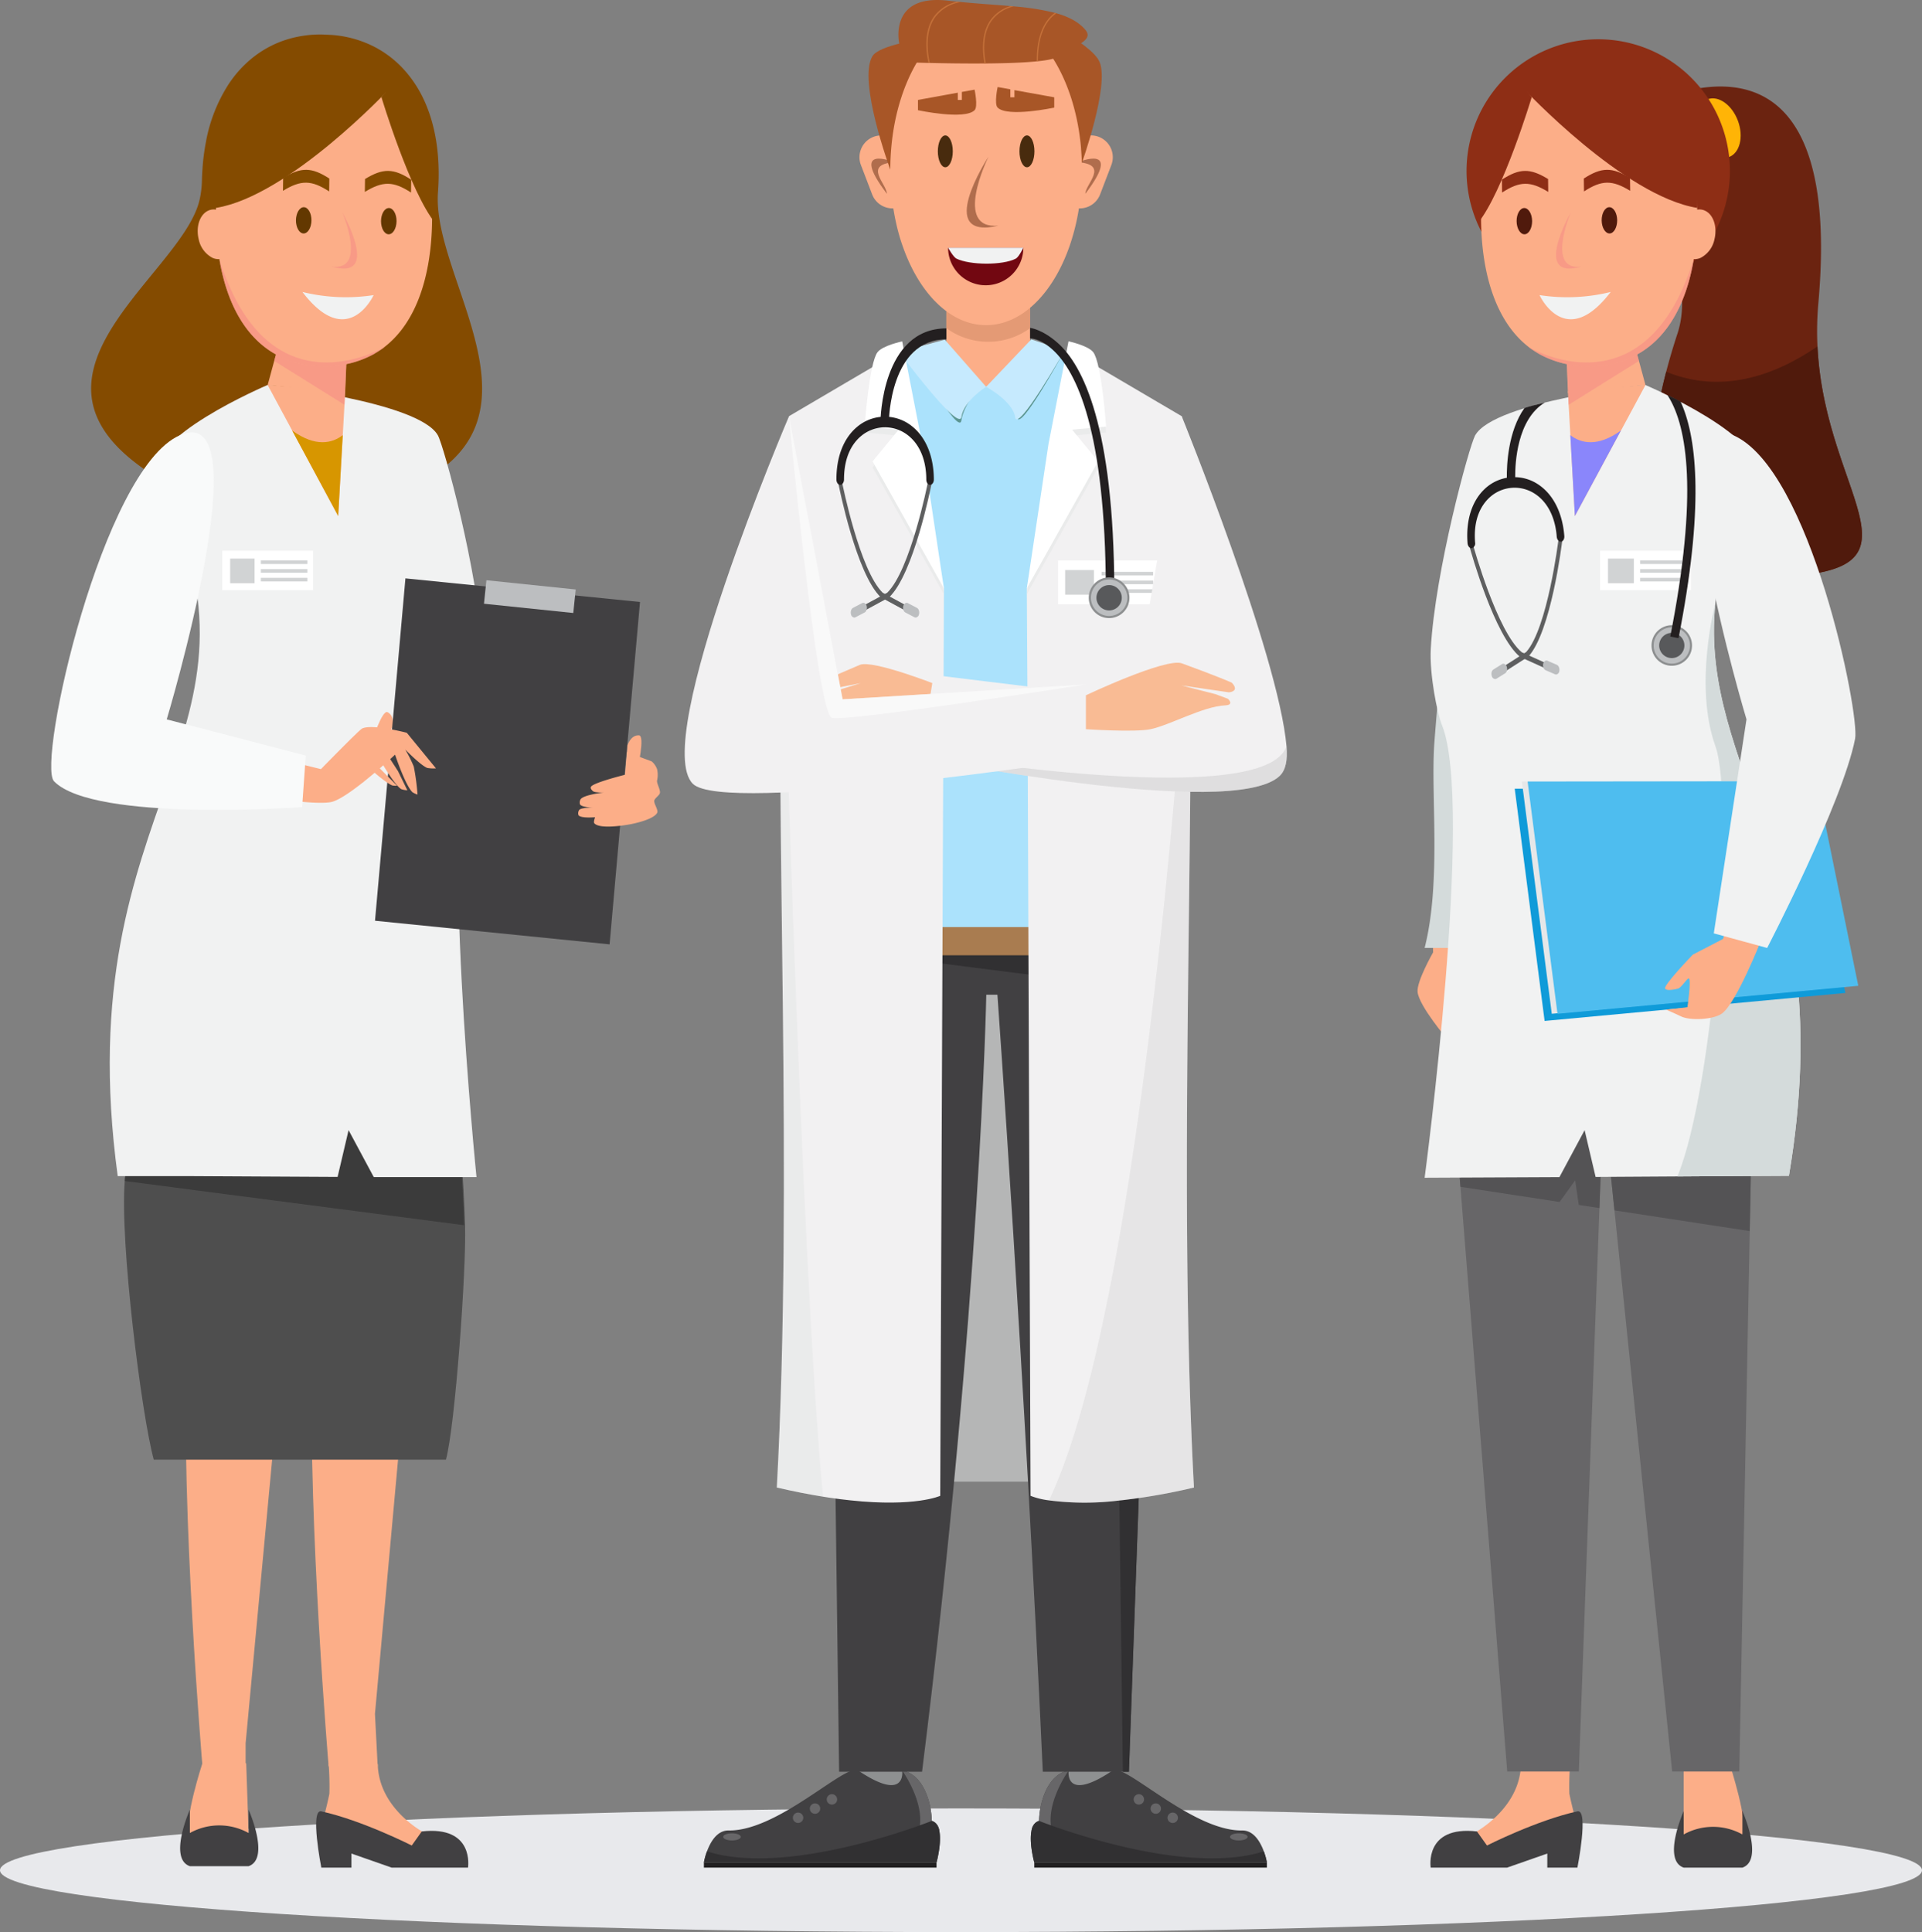 <svg xmlns="http://www.w3.org/2000/svg" width="500.667" height="503.297" viewBox="0 0 500.667 503.297">
  <rect x="0" y="0" width="500.667" height="503.297" fill="#808080" stroke="none"/>
  <g id="Group_5006" data-name="Group 5006" transform="translate(19267.695 1392.44)">
    <path id="shadow" d="M786.667,1727.817c0,8.9-112.077,16.107-250.334,16.107S286,1736.713,286,1727.817s112.079-16.107,250.334-16.107S786.667,1718.921,786.667,1727.817Z" transform="translate(-19553.695 -2633.068)" fill="#e8e9ec"/>
    <path id="Path_1051" data-name="Path 1051" d="M1837.944,1094l.1,4.477s-4.306,7.54-4.044,10.294c.347,3.682,7.891,12.51,7.891,12.51l9.413-16.789-7.305-2.429,3.261-8.036Z" transform="translate(-20732.428 -2242.836)" fill="#fcae88"/>
    <path id="Path_1052" data-name="Path 1052" d="M1852.139,745a704.872,704.872,0,0,0-10.663,80.215c-.97,13.431,1.865,36.037-2.526,53.326h17.908Z" transform="translate(-20735.539 -2024.046)" fill="#d4dbdb"/>
    <path id="Path_1053" data-name="Path 1053" d="M2009.638,629.275c-25.889,0-32.1-21.49-23.77-53.5q1.261-4.85,2.959-10c4.563-13.849-4.888-35.13-11.868-37.268,3.731-6.421-4.029-18.173-4.029-18.173s60.363-39.253,52.576,47.566a82.35,82.35,0,0,0-.231,11.279C2027.248,609.972,2058.354,629.275,2009.638,629.275Z" transform="translate(-20819.531 -1871.385)" fill="#6b2310"/>
    <path id="Path_1054" data-name="Path 1054" d="M2025.551,743.024c-25.889,0-32.1-21.49-23.77-53.5,14.319,5.869,28.083,1.142,39.406-6.593C2043.161,723.72,2074.266,743.024,2025.551,743.024Z" transform="translate(-20835.445 -1985.133)" fill="#501a0c"/>
    <path id="Path_1055" data-name="Path 1055" d="M2039.36,515.614c1.53,4.156.481,8.368-2.339,9.409s-6.343-1.492-7.88-5.645-.485-8.372,2.336-9.409S2037.826,511.457,2039.36,515.614Z" transform="translate(-20854.326 -1876.557)" fill="#ffb406"/>
    <path id="Path_1056" data-name="Path 1056" d="M1872.58,1690.838s12.312-6.16,12.555-18.158h12.8a74.051,74.051,0,0,0-.2,7.708c.228,1.366,1.492,6.4,1.492,6.4S1877.214,1706.277,1872.58,1690.838Z" transform="translate(-20756.623 -2605.615)" fill="#fcae88"/>
    <path id="Path_1057" data-name="Path 1057" d="M1855.122,1710.939l2.612,3.667s12.976-6.578,23.561-8.9c3.033-.664,0,14.659,0,14.659h-7.846V1716.7l-10.473,3.664h-19.9S1841.325,1709.368,1855.122,1710.939Z" transform="translate(-20738.084 -2626.305)" fill="#414042"/>
    <path id="Path_1058" data-name="Path 1058" d="M1745.761,1269.08h15.312v7.682H1745.13Z" transform="translate(-20574.875 -2189.748)" fill="#b2151b"/>
    <path id="Path_1059" data-name="Path 1059" d="M2019.79,1691.709V1673.17h12.047s4.932,15.11,3.265,18.173C2033.27,1694.7,2019.79,1691.709,2019.79,1691.709Z" transform="translate(-20848.908 -2605.922)" fill="#fcae88"/>
    <path id="Path_1060" data-name="Path 1060" d="M2030.875,1705.57v6.085a15.734,15.734,0,0,0-15.3,0v-6.085s-5.693,12.76,0,14.722h15.3C2036.568,1718.329,2030.875,1705.57,2030.875,1705.57Z" transform="translate(-20844.682 -2626.234)" fill="#414042"/>
    <path id="Path_1061" data-name="Path 1061" d="M1661.281,708.8l-1.119,57.952-2.724,140.783h-17.491L1624.92,761.361l-2.9-28.2-1.011,27.6-5.369,146.775h-18.655L1584.8,755.22,1581.38,712.5l-.25-3.7Z" transform="translate(-20472.061 -1838.504)" fill="#676668"/>
    <path id="Path_1062" data-name="Path 1062" d="M1661.281,708.8l-1.119,57.952-35.242-5.391-2.9-28.2-1.011,27.6-5.387-.825-.933-6.395-4.067,5.63L1584.8,755.22,1581.38,712.5l-.25-3.7Z" transform="translate(-20472.061 -1838.504)" fill="#545355"/>
    <path id="Path_1063" data-name="Path 1063" d="M1933.842,915.872l-17.263.093-11.782.075-21.311.131-2.861-12.181-6.563,12.23-35.112.161s12.972-97.138,4.5-117.946c-1.242-3.056-3.257-13.193-2.9-19.811,1.119-20.319,10.018-52.864,11.566-55.628,4.992-8.854,44.342-13.114,44.342-13.114s33.25,14.11,28.4,23.934c-6.141,12.454-9.2,23.132-10.185,32.866C1910.255,810.387,1947.475,835.041,1933.842,915.872Z" transform="translate(-20735.539 -2002.029)" fill="#f1f2f2"/>
    <path id="Path_1064" data-name="Path 1064" d="M1686.22,273.4l-6.384,11.857-12,22.277-1.187-21.072-.642-11.432Z" transform="translate(-20525.275 -1565.549)" fill="#fcae88"/>
    <path id="Path_1065" data-name="Path 1065" d="M1664.23,234.25l.515,12.514.171,4.141,20.185-2.045-3.1-11.394-.391-1.433Z" transform="translate(-20524.158 -1541.005)" fill="#fcae88"/>
    <path id="Path_1066" data-name="Path 1066" d="M1664.23,234.25l.862,19.755,18.3-11.428-1.787-6.544Z" transform="translate(-20524.158 -1541.005)" fill="#f58d86" opacity="0.6"/>
    <path id="Path_1067" data-name="Path 1067" d="M1936.814,502.782a34.3,34.3,0,1,1-34.3-34.3,34.3,34.3,0,0,1,34.3,34.3Z" transform="translate(-20753.883 -1850.693)" fill="#8e2e15"/>
    <path id="Path_1068" data-name="Path 1068" d="M1939.4,529.689a8.557,8.557,0,0,1-.242,1.865,7.012,7.012,0,0,1-3.615,4.891,3.7,3.7,0,0,1-1.783.321c-2.7,16.211-11.387,27.982-27.52,27.885a25.85,25.85,0,0,1-12.808-3.2c-10.652-6.044-15.2-20.039-15.088-36.287a53.813,53.813,0,0,1,.642-8c2.768-17.841,14.178-31.2,27.78-31.1,15.163.093,27.407,16.879,27.885,37.817a3.4,3.4,0,0,1,1.492.075,2.49,2.49,0,0,1,.5.183C1938.407,524.909,1939.467,527.14,1939.4,529.689Z" transform="translate(-20760.236 -1861.714)" fill="#fcae88"/>
    <path id="Path_1069" data-name="Path 1069" d="M1904.97,565.869c-4.686-2.865-7.413-2.832-12.025.164-.022-1.339-.026-2.011-.045-3.358,4.611-2.985,7.335-3.03,12.028-.16C1904.944,563.862,1904.958,564.53,1904.97,565.869Z" transform="translate(-20769.359 -1908.318)" fill="#8e2e15"/>
    <path id="Path_1070" data-name="Path 1070" d="M1962.167,565.105c-4.689-2.873-7.421-2.836-12.029.16,0-1.336-.03-2.007-.048-3.358,4.611-2.985,7.343-3.026,12.032-.16C1962.137,563.1,1962.144,563.766,1962.167,565.105Z" transform="translate(-20805.211 -1907.838)" fill="#8e2e15"/>
    <path id="Path_1071" data-name="Path 1071" d="M1954.422,622c-2.682,16.215-11.376,27.982-27.508,27.885a25.814,25.814,0,0,1-12.812-3.194c-.631-.7-2.123-1.119-2.772-1.865C1911.755,645.083,1941.629,662.917,1954.422,622Z" transform="translate(-20780.914 -1946.936)" fill="#f58d86" opacity="0.6"/>
    <path id="Path_1072" data-name="Path 1072" d="M1908.21,483.942s26.06,27.9,45.144,31C1954.35,511.126,1946.735,447,1908.21,483.942Z" transform="translate(-20778.957 -1853.224)" fill="#8e2e15"/>
    <path id="Path_1073" data-name="Path 1073" d="M1890.02,503.21s-7.488,24.915-14.11,32.925C1875.988,533.467,1877.413,487.226,1890.02,503.21Z" transform="translate(-20758.709 -1870.365)" fill="#8e2e15"/>
    <path id="Path_1074" data-name="Path 1074" d="M1907.21,589.7c0,1.892-.873,3.432-1.989,3.444s-2.033-1.515-2.052-3.4.873-3.429,1.985-3.44S1907.188,587.811,1907.21,589.7Z" transform="translate(-20775.799 -1924.555)" fill="#501a0c"/>
    <path id="Path_1075" data-name="Path 1075" d="M1966.6,589.129c0,1.892-.873,3.429-1.985,3.444s-2.037-1.515-2.056-3.4.873-3.432,1.989-3.44S1966.581,587.241,1966.6,589.129Z" transform="translate(-20813.031 -1924.198)" fill="#501a0c"/>
    <path id="Path_1076" data-name="Path 1076" d="M1934.556,589.42s1.672,8.227,2.85,14.062c-13.01,3.865-3.059-13.685-2.854-14.051Z" transform="translate(-20793.07 -1926.512)" fill="#fcae88"/>
    <path id="Path_1077" data-name="Path 1077" d="M1937.387,603.5c-13.01,3.865-3.059-13.685-2.854-14.051C1934.387,589.789,1928.074,604.9,1937.387,603.5Z" transform="translate(-20793.059 -1926.53)" fill="#f58d86" opacity="0.6"/>
    <path id="Path_1078" data-name="Path 1078" d="M1919.16,645.731s6.716,14.692,18.55-.821A47.288,47.288,0,0,1,1919.16,645.731Z" transform="translate(-20785.822 -1961.299)" fill="#f1f2f2"/>
    <rect id="Rectangle_4658" data-name="Rectangle 4658" width="23.654" height="10.29" transform="translate(-18850.883 -1248.99)" fill="#fff"/>
    <path id="Path_1079" data-name="Path 1079" d="M1953.851,741.66l-11.995,22.277-1.187-21.072C1943.4,744.969,1947.729,746.081,1953.851,741.66Z" transform="translate(-20799.307 -2021.952)" fill="#8a86fb"/>
    <path id="Path_1080" data-name="Path 1080" d="M1891.225,854.6l-7.622-3.44c-6.742-5.555-12.849-27.557-13.1-28.489l.918-.444c.064.224,6.2,22.337,12.607,27.7l7.462,3.358Z" transform="translate(-20755.318 -2072.462)" fill="#5e5f60"/>
    <path id="Path_1081" data-name="Path 1081" d="M1925.08,905.883a.607.607,0,0,1-.325-.056l-2.433-1.048a1.12,1.12,0,0,1-.567-.638,1.8,1.8,0,0,1-.1-.992c.123-.664.645-1.056,1.119-.851l2.429,1.052a1.119,1.119,0,0,1,.567.638,1.79,1.79,0,0,1,.1.989A1,1,0,0,1,1925.08,905.883Z" transform="translate(-20787.371 -2122.623)" fill="#bcbec0"/>
    <path id="Path_1082" data-name="Path 1082" d="M1891.888,852.776l-.448-1.269,6.887-4.41c5.548-6.253,8.365-29.027,8.391-29.258l.978.306c-.116.959-2.921,23.62-8.775,30.109l-.093.082Z" transform="translate(-20768.443 -2069.71)" fill="#5e5f60"/>
    <path id="Path_1083" data-name="Path 1083" d="M1886.606,908.495a1,1,0,0,1-.925-.78,1.834,1.834,0,0,1-.049-.992,1.157,1.157,0,0,1,.466-.716l2.239-1.4c.44-.276,1.018.037,1.239.675a1.836,1.836,0,0,1,.049.992,1.156,1.156,0,0,1-.466.716l-2.239,1.4a.641.641,0,0,1-.313.1Z" transform="translate(-20764.775 -2124.044)" fill="#bcbec0"/>
    <path id="Path_1084" data-name="Path 1084" d="M1893.1,791.028c-.545.041-1.03-.545-1.089-1.31-.373-4.936-2.324-8.842-5.455-11a9.622,9.622,0,0,0-12.211.963c-1.914,1.832-4.1,5.328-3.6,11.566a1.29,1.29,0,0,1-.877,1.492h0c-.541.037-1.026-.548-1.086-1.31-.463-5.921,1.1-10.917,4.4-14.073a11.193,11.193,0,0,1,14.177-1.119c3.805,2.612,6.16,7.35,6.626,13.323.056.768-.336,1.425-.877,1.47Z" transform="translate(-20754.188 -2042.368)" fill="#231f20"/>
    <path id="Path_1085" data-name="Path 1085" d="M1898.5,741.563c0,.716.034,1.145.037,1.175l-2.186.138c0-.03-.026-.444-.033-1.145-.041-3.145.269-12.073,4.593-18.166,1.011-.373,3.634-1.026,5.3-1.425C1898.986,726.535,1898.471,737.877,1898.5,741.563Z" transform="translate(-20771.496 -2009.715)" fill="#231f20"/>
    <path id="Path_1087" data-name="Path 1087" d="M2007.808,883.913a5.279,5.279,0,1,1-4.138-6.208,5.279,5.279,0,0,1,4.138,6.208Z" transform="translate(-20834.84 -2107.174)" fill="#8d8f90"/>
    <path id="Path_1088" data-name="Path 1088" d="M2008.209,884.724a4.727,4.727,0,1,1-.7-3.553,4.727,4.727,0,0,1,.7,3.553Z" transform="translate(-20835.779 -2108.089)" fill="#bcbec0"/>
    <path id="Path_1089" data-name="Path 1089" d="M2009.213,886.867a3.283,3.283,0,1,1-2.574-3.865A3.283,3.283,0,0,1,2009.213,886.867Z" transform="translate(-20838.201 -2110.52)" fill="#58595b"/>
    <path id="Path_1090" data-name="Path 1090" d="M2044.485,1011.331l-17.263.093-11.782.075c9.734-23.572,14.89-98.258,9.9-112.073-5.746-15.92,0-37.276,0-37.276C2020.9,905.846,2058.118,930.5,2044.485,1011.331Z" transform="translate(-20846.182 -2097.488)" fill="#d4dbdb"/>
    <path id="Path_1091" data-name="Path 1091" d="M1704.134,555.03l10.872,53.293-78.353,7.29-7.783-60.5Z" transform="translate(-20501.99 -1742.105)" fill="#0f9bd9"/>
    <path id="Path_1092" data-name="Path 1092" d="M1709.134,550.03l10.872,53.292-78.353,7.29-7.783-60.5Z" transform="translate(-20505.125 -1738.97)" fill="#e6e7e8"/>
    <path id="Path_1093" data-name="Path 1093" d="M1713.134,550.03l10.872,53.292-78.353,7.29-7.783-60.5Z" transform="translate(-20507.633 -1738.97)" fill="#4ebdef"/>
    <path id="Path_1094" data-name="Path 1094" d="M2024.3,1076.78l-2.4,7.413-7.865,4.082s-7.689,7.954-7.223,8.839c.328.63,2.138.31,3.309.034.963-.228,2.4-2.769,2.862-2.675.705.142-.351,7.51-.351,7.51l-5.559.623s2.9,1.254,3.791,1.713c2.406,1.25,8.663.9,10.82-.746,3.794-2.9,10.073-18.864,10.073-18.864l2.7-5.969Z" transform="translate(-20840.762 -2232.041)" fill="#fcae88"/>
    <path id="Path_1095" data-name="Path 1095" d="M2039.647,743.743c20.147,8.794,32.955,72.608,31.713,79.04-3.265,16.681-22.915,54.5-22.915,54.5l-13.9-3.8,8.518-55.744S2017.918,734.277,2039.647,743.743Z" transform="translate(-20855.811 -2022.789)" fill="#f1f2f2"/>
    <path id="Path_1211" data-name="Path 1211" d="M1899.223,1690.838s-12.312-6.16-12.555-18.158h-12.8a73.977,73.977,0,0,1,.2,7.708c-.227,1.366-1.492,6.4-1.492,6.4S1894.589,1706.277,1899.223,1690.838Z" transform="translate(-21055.959 -2605.615)" fill="#fcae88"/>
    <path id="Path_1212" data-name="Path 1212" d="M1870.527,1710.939l-2.612,3.667s-12.976-6.578-23.561-8.9c-3.033-.664,0,14.659,0,14.659h7.846V1716.7l10.473,3.664h19.9S1884.325,1709.368,1870.527,1710.939Z" transform="translate(-21028.348 -2626.305)" fill="#414042"/>
    <path id="Path_1213" data-name="Path 1213" d="M2035.446,1691.709l-.635-18.539H2023.4s-4.932,15.11-3.264,18.173C2021.966,1694.7,2035.446,1691.709,2035.446,1691.709Z" transform="translate(-21238.373 -2606.296)" fill="#fcae88"/>
    <path id="Path_1214" data-name="Path 1214" d="M2015.578,1705.57v6.085a15.732,15.732,0,0,1,15.3,0v-6.085s5.693,12.76,0,14.722h-15.3C2009.885,1718.329,2015.578,1705.57,2015.578,1705.57Z" transform="translate(-21233.816 -2626.607)" fill="#414042"/>
    <g id="doctor" transform="translate(-19089.336 -1392.44)">
      <rect id="Rectangle_4659" data-name="Rectangle 4659" width="55.833" height="154.207" transform="translate(50.849 231.758)" fill="#b5b6b6"/>
      <rect id="Rectangle_4660" data-name="Rectangle 4660" width="13.349" height="36.705" transform="translate(44.174 436.194)" fill="#8e9091"/>
      <path id="Path_1096" data-name="Path 1096" d="M1335.73,1700.894h60.6s1.4-5.078.709-8.3a2.931,2.931,0,0,0-1.959-2.522c0-3.958-1.865-12.081-7.7-13.122h0c.037.28,1.063,8.41-11.462,0-3.112-2.089-20.763,15.808-33.735,15.614-3.029-.045-4.757,3.015-5.645,5.44A18.007,18.007,0,0,0,1335.73,1700.894Z" transform="translate(-1330.73 -1215.742)" fill="#414042"/>
      <path id="Path_1097" data-name="Path 1097" d="M1474.164,1677.231c.172.243,6.865,9.652,3.988,16.752a16.894,16.894,0,0,0,5.671-1.119,2.931,2.931,0,0,0-1.959-2.522c0-3.958-1.865-12.081-7.7-13.121Z" transform="translate(-1417.513 -1216.021)" fill="#676668"/>
      <rect id="Rectangle_4661" data-name="Rectangle 4661" width="60.601" height="1.347" transform="translate(5 485.152)" fill="#212021"/>
      <path id="Path_1098" data-name="Path 1098" d="M1335.73,1723.24h60.6s2.7-9.786-1.25-10.82c0,0-37.026,14.8-58.542,7.932A18.012,18.012,0,0,0,1335.73,1723.24Z" transform="translate(-1330.73 -1238.088)" fill="#313032"/>
      <path id="Path_1099" data-name="Path 1099" d="M1421.5,1695.121a1.354,1.354,0,1,0,1.354-1.351A1.354,1.354,0,0,0,1421.5,1695.121Z" transform="translate(-1384.5 -1226.396)" fill="#676668"/>
      <path id="Path_1100" data-name="Path 1100" d="M1409.69,1701.541a1.354,1.354,0,1,0,1.351-1.351A1.354,1.354,0,0,0,1409.69,1701.541Z" transform="translate(-1377.097 -1230.421)" fill="#676668"/>
      <path id="Path_1101" data-name="Path 1101" d="M1397.87,1707.954a1.35,1.35,0,1,0,.4-.959A1.354,1.354,0,0,0,1397.87,1707.954Z" transform="translate(-1369.686 -1234.439)" fill="#676668"/>
      <path id="Path_1102" data-name="Path 1102" d="M1349.22,1722c0,.515,1.026.933,2.291.933s2.291-.418,2.291-.933-1.026-.929-2.291-.929S1349.22,1721.484,1349.22,1722Z" transform="translate(-1339.187 -1243.511)" fill="#676668"/>
      <rect id="Rectangle_4662" data-name="Rectangle 4662" width="13.349" height="36.705" transform="translate(99.138 436.194)" fill="#8e9091"/>
      <path id="Path_1103" data-name="Path 1103" d="M1625.486,1700.894h-60.6s-1.4-5.078-.709-8.3a2.923,2.923,0,0,1,1.962-2.522c0-3.958,1.865-12.081,7.7-13.122h0c-.037.28-1.063,8.41,11.458,0,3.112-2.089,20.766,15.808,33.739,15.614,3.03-.045,4.753,3.015,5.645,5.44a18.022,18.022,0,0,1,.806,2.9Z" transform="translate(-1473.824 -1215.742)" fill="#414042"/>
      <path id="Path_1104" data-name="Path 1104" d="M1574.159,1677.231c-.175.243-6.865,9.652-3.989,16.752a16.875,16.875,0,0,1-5.671-1.119,2.924,2.924,0,0,1,1.963-2.522c0-3.958,1.865-12.081,7.7-13.121Z" transform="translate(-1474.148 -1216.021)" fill="#676668"/>
      <rect id="Rectangle_4663" data-name="Rectangle 4663" width="60.598" height="1.347" transform="translate(91.061 485.152)" fill="#212021"/>
      <path id="Path_1105" data-name="Path 1105" d="M1625.486,1723.24h-60.6s-2.7-9.786,1.254-10.82c0,0,37.018,14.8,58.538,7.932A17.988,17.988,0,0,1,1625.486,1723.24Z" transform="translate(-1473.823 -1238.088)" fill="#313032"/>
      <path id="Path_1106" data-name="Path 1106" d="M1638.5,1695.121a1.354,1.354,0,1,1-1.354-1.351A1.354,1.354,0,0,1,1638.5,1695.121Z" transform="translate(-1518.84 -1226.396)" fill="#676668"/>
      <path id="Path_1107" data-name="Path 1107" d="M1650.318,1701.541a1.354,1.354,0,1,1-1.354-1.351A1.354,1.354,0,0,1,1650.318,1701.541Z" transform="translate(-1526.25 -1230.421)" fill="#676668"/>
      <path id="Path_1108" data-name="Path 1108" d="M1662.138,1707.954a1.354,1.354,0,1,1-.4-.959A1.355,1.355,0,0,1,1662.138,1707.954Z" transform="translate(-1533.66 -1234.439)" fill="#676668"/>
      <path id="Path_1109" data-name="Path 1109" d="M1707.641,1722c0,.515-1.026.933-2.291.933s-2.291-.418-2.291-.933,1.026-.929,2.291-.929S1707.641,1721.484,1707.641,1722Z" transform="translate(-1561.012 -1243.511)" fill="#676668"/>
      <path id="Path_1110" data-name="Path 1110" d="M1508.674,1098.16l-7.757,216.371h-22.43c-4.757-104.182-11.823-202.41-11.823-202.41h-2.9s-1.492,80.588-16.733,202.41h-21.606l-2.776-214.286-.034-2.086Z" transform="translate(-1385.203 -853.004)" fill="#414042"/>
      <path id="Path_1111" data-name="Path 1111" d="M1235.7,661.67l-7.753,216.375h-1.574l-2.656-204.88-74.036-9.409-.03-2.086Z" transform="translate(-1112.229 -416.518)" fill="#313032"/>
      <path id="Path_1112" data-name="Path 1112" d="M1211.787,249.33l20.307,28.926,1.851,53.05-11.79,75.178h-62.441l-9.115-84.573,3.276-38.865,17.271-32.134Z" transform="translate(-1112.824 -158.019)" fill="#abe2fc"/>
      <rect id="Rectangle_4664" data-name="Rectangle 4664" width="35.272" height="7.346" transform="translate(60.706 241.496)" fill="#a97c50"/>
      <rect id="Rectangle_4666" data-name="Rectangle 4666" width="21.826" height="26.303" transform="translate(68.149 74.373)" fill="#fcae88"/>
      <path id="Path_1116" data-name="Path 1116" d="M1526.806,640.42v11.1a18.54,18.54,0,0,1-21.826,0v-11.1Z" transform="translate(-1436.834 -566.043)" fill="#b06d4d" opacity="0.32"/>
      <path id="Path_1117" data-name="Path 1117" d="M1534.23,696.714s6.958,3.63,7.544,7.816,11.9-16.58,11.9-16.58Z" transform="translate(-1455.171 -595.84)" fill="#5c9691"/>
      <path id="Path_1118" data-name="Path 1118" d="M1532.79,690.364s6.977,3.731,7.555,7.928,12.887-17.379,12.887-17.379L1544.553,678Z" transform="translate(-1454.269 -589.603)" fill="#c6eafe"/>
      <path id="Path_1119" data-name="Path 1119" d="M1500.114,698.223s-4.406,4.91-4.989,9.092S1483,691.06,1483,691.06Z" transform="translate(-1423.055 -597.79)" fill="#5c9691"/>
      <path id="Path_1120" data-name="Path 1120" d="M1494.743,690.5s-5.858,3.667-6.436,7.835-16.207-16.89-16.207-16.89l11.872-3.227Z" transform="translate(-1416.222 -589.74)" fill="#c6eafe"/>
      <path id="Path_1121" data-name="Path 1121" d="M1430.179,751.056v1.567l-.963,234.824s-6.447,2.985-23.348,1.183c-1.7-.168-3.507-.4-5.432-.687-.575-.086-1.153-.175-1.742-.272-3.634-.578-7.637-1.362-12.043-2.384,4.339-80.756-.6-173.828,1.321-238.212v-.022c.1-3.257.217-6.63.351-10.141.347-9.223.847-19.371,1.492-30.7l16.043-9.432,5.119-3.007.519-.3.977-.578,3.108-1.821,13.969,57.4.616,2.53Z" transform="translate(-1362.653 -597.796)" fill="#f2f1f2"/>
      <path id="Path_1122" data-name="Path 1122" d="M1451.358,689.347c-2.209,2.787-3.358,18.281-3.358,18.281l8.842.81-6.786,8.253,18.584,33.09-5.645-37.567-5.223-25.684S1452.734,687.6,1451.358,689.347Z" transform="translate(-1401.113 -594.95)" fill="#e1e2e2" opacity="0.42"/>
      <path id="Path_1123" data-name="Path 1123" d="M1451.358,682.218c-2.209,2.791-3.358,19.4-3.358,19.4l8.842.81-6.786,8.253,18.584,33.09-5.645-37.567-5.223-26.784S1452.734,680.472,1451.358,682.218Z" transform="translate(-1401.113 -590.493)" fill="#fff"/>
      <path id="Path_1124" data-name="Path 1124" d="M1604.752,985.312a158.193,158.193,0,0,1-17.964,3.209c-.425.06-.847.1-1.254.134a72.88,72.88,0,0,1-18.55,0,19.829,19.829,0,0,1-4.8-1.183l-.791-206.35-.056-8.876-.119-19.61V751.1l.615-2.533,13.98-57.456,3.111,1.828.981.571.507.3,2.283,1.332,2.843,1.675,9.521,5.6,6.518,3.832c.332,5.63.612,10.961.866,16.043.578,11.823.948,22.244,1.168,31.649C1605,812.854,1600.574,907.492,1604.752,985.312Z" transform="translate(-1472.092 -597.821)" fill="#f2f1f2"/>
      <path id="Path_1125" data-name="Path 1125" d="M1578.479,689.347c2.213,2.787,3.358,18.281,3.358,18.281l-8.842.81,6.779,8.253-18.584,33.09,5.641-37.567,5.223-25.684S1577.095,687.6,1578.479,689.347Z" transform="translate(-1472.073 -594.95)" fill="#e1e2e2" opacity="0.42"/>
      <path id="Path_1126" data-name="Path 1126" d="M1578.479,682.187c2.213,2.791,3.358,19.4,3.358,19.4l-8.842.81,6.779,8.234-18.584,33.09,5.641-37.567,5.223-26.784S1577.095,680.441,1578.479,682.187Z" transform="translate(-1472.073 -590.461)" fill="#fff"/>
      <rect id="Rectangle_4667" data-name="Rectangle 4667" width="26.598" height="11.394" transform="translate(97.262 146.01)" fill="#fff"/>
      <rect id="Rectangle_4668" data-name="Rectangle 4668" width="7.484" height="6.413" transform="translate(99.108 148.499)" fill="#d1d3d4"/>
      <rect id="Rectangle_4669" data-name="Rectangle 4669" width="13.424" height="0.936" transform="translate(108.596 148.965)" fill="#d1d3d4"/>
      <rect id="Rectangle_4670" data-name="Rectangle 4670" width="13.424" height="0.933" transform="translate(108.596 151.241)" fill="#d1d3d4"/>
      <rect id="Rectangle_4671" data-name="Rectangle 4671" width="13.424" height="0.936" transform="translate(108.596 153.51)" fill="#d1d3d4"/>
      <rect id="Rectangle_4672" data-name="Rectangle 4672" width="2.806" height="3.858" transform="translate(109.16 141.97)" fill="#f1f2f2"/>
      <path id="Path_1127" data-name="Path 1127" d="M1448.106,811.954l-7.376-4.007c-6.342-6.059-10.819-28.534-11.01-29.474l.955-.373c.045.231,4.552,22.822,10.566,28.665l7.219,3.906Z" transform="translate(-1389.653 -652.356)" fill="#5e5f60"/>
      <path id="Path_1128" data-name="Path 1128" d="M1478.071,865.793a.664.664,0,0,1-.321-.082l-2.354-1.231a1.119,1.119,0,0,1-.519-.679,1.788,1.788,0,0,1-.026-1c.172-.653.746-1.011,1.186-.769l2.354,1.231a1.147,1.147,0,0,1,.522.683,1.808,1.808,0,0,1,.026,1A1.007,1.007,0,0,1,1478.071,865.793Z" transform="translate(-1417.909 -704.926)" fill="#bcbec0"/>
      <path id="Path_1129" data-name="Path 1129" d="M1444.754,811.923l-.354-1.3,7.219-3.906c6.018-5.846,10.525-28.433,10.566-28.665l.959.373c-.19.955-4.675,23.43-11.014,29.474l-.1.075Z" transform="translate(-1398.857 -652.325)" fill="#5e5f60"/>
      <path id="Path_1130" data-name="Path 1130" d="M1439.2,865.793a1,1,0,0,1-.866-.851,1.775,1.775,0,0,1,.026-1,1.157,1.157,0,0,1,.519-.683l2.35-1.231c.463-.243,1.018.116,1.19.769a1.755,1.755,0,0,1-.026,1,1.12,1.12,0,0,1-.518.679l-2.354,1.231A.651.651,0,0,1,1439.2,865.793Z" transform="translate(-1395.015 -704.926)" fill="#bcbec0"/>
      <path id="Path_1131" data-name="Path 1131" d="M1452.664,749.755c-.545,0-.989-.619-.992-1.388,0-4.973-1.668-9.025-4.645-11.417a9.659,9.659,0,0,0-12.312.063c-2.048,1.69-4.477,5.029-4.477,11.331,0,.772-.44,1.4-.985,1.407h0c-.549,0-.989-.623-.992-1.392-.022-5.969,1.91-10.846,5.447-13.76a11.215,11.215,0,0,1,14.282-.078c3.615,2.9,5.623,7.835,5.649,13.827,0,.772-.444,1.4-.989,1.406Z" transform="translate(-1388.738 -623.451)" fill="#231f20"/>
      <path id="Path_1132" data-name="Path 1132" d="M1461.224,694.582l-2.194-.026c0-.235.3-24.206,17.162-24.206V673.2C1461.474,673.2,1461.227,694.366,1461.224,694.582Z" transform="translate(-1408.028 -584.807)" fill="#231f20"/>
      <path id="Path_1133" data-name="Path 1133" d="M1583.216,738.1c-.146-41.324-7.626-56.759-13.872-62.426-3.358-3.041-5.749-2.94-5.865-2.932V670s3.1.3,7.178,3.906c6.649,5.887,14.6,21.8,14.76,64.2Z" transform="translate(-1473.508 -584.587)" fill="#231f20"/>
      <path id="Path_1134" data-name="Path 1134" d="M1615.056,849.514a5.3,5.3,0,1,1-5.3-5.294A5.3,5.3,0,0,1,1615.056,849.514Z" transform="translate(-1499.199 -693.807)" fill="#8d8f90"/>
      <path id="Path_1135" data-name="Path 1135" d="M1615.442,850.436a4.746,4.746,0,1,1-4.75-4.746,4.745,4.745,0,0,1,4.75,4.746Z" transform="translate(-1500.134 -694.729)" fill="#bcbec0"/>
      <path id="Path_1136" data-name="Path 1136" d="M1616.416,852.874a3.3,3.3,0,1,1-3.3-3.294A3.3,3.3,0,0,1,1616.416,852.874Z" transform="translate(-1502.559 -697.167)" fill="#58595b"/>
      <path id="Path_1137" data-name="Path 1137" d="M1614.438,1090.865a158.264,158.264,0,0,1-17.964,3.209c-.425.06-.847.1-1.254.134a72.9,72.9,0,0,1-18.55,0c26.02-54.386,36.623-234.727,36.623-234.727C1614.684,918.406,1610.26,1013.045,1614.438,1090.865Z" transform="translate(-1481.777 -703.374)" fill="#b5b6b6" opacity="0.2"/>
      <path id="Path_1138" data-name="Path 1138" d="M1386.62,1079.392c4.339-80.756-.6-173.828,1.321-238.212.082,1.716,4.973,180.7,10.723,240.6C1395.029,1081.2,1391.026,1080.415,1386.62,1079.392Z" transform="translate(-1362.634 -691.901)" fill="#b5b6b6" opacity="0.11"/>
      <path id="Path_1139" data-name="Path 1139" d="M1426.164,909.7l-7.208,2.239-2.611,1.119s-1.414,1.407.679,1.392c4.7-.03,16.248,4.305,16.248,4.305l10.424-1.492,2.612-6.984s-17.061-6.746-20.427-5.32c-7.727,3.261-10.484,4.671-10.484,4.671s-1.8,1.839.675,2.059Z" transform="translate(-1380.277 -731.76)" fill="#f9bb94"/>
      <path id="Path_1140" data-name="Path 1140" d="M1580.356,825.393c-12.279,11.626-93.646-4.85-93.646-4.85l.157-.929,3.358-20.52,52.076,6.343,12.547-73.757s25.228,62.127,27.3,85.99C1582.464,821.192,1581.957,823.882,1580.356,825.393Z" transform="translate(-1425.381 -623.255)" fill="#f2f1f2"/>
      <path id="Path_1141" data-name="Path 1141" d="M1580.356,969.852c-12.279,11.626-93.646-4.85-93.646-4.85l.157-.929c8.014,1.324,89.7,14.413,95.28-1.962C1582.464,965.651,1581.957,968.341,1580.356,969.852Z" transform="translate(-1425.381 -767.713)" fill="#b5b6b6" opacity="0.32"/>
      <path id="Path_1142" data-name="Path 1142" d="M1426.829,801.526v19.352S1332.5,835.5,1324.445,827.4c-11.1-11.107,25.068-95.754,25.068-95.754l13.957,73.757Z" transform="translate(-1322.33 -623.236)" fill="#f2f1f2"/>
      <path id="Path_1143" data-name="Path 1143" d="M1627.35,909.685l8.883,2.291,3.208,1.19s1.8,1.615-.746,1.724c-5.693.25-14.424,5.164-19.4,6.2-4.1.854-16.845,0-16.845,0v-8.835s20.819-9.838,25-8.32c9.555,3.485,12.976,5.022,12.976,5.022s2.3,2.119-.69,2.537Z" transform="translate(-1497.939 -731.141)" fill="#f9bb94"/>
      <path id="Path_1144" data-name="Path 1144" d="M1472.456,801.526s-62.463,9.842-66.194,8.693c-3.847-1.19-11.152-78.57-11.152-78.57l13.957,73.757Z" transform="translate(-1367.956 -623.236)" fill="#fff" opacity="0.57"/>
      <path id="Path_1145" data-name="Path 1145" d="M1447.657,550.976a5.679,5.679,0,0,0,7.328,3.276h0a5.678,5.678,0,0,0,3.276-7.331l-2.929-7.656a5.675,5.675,0,0,0-7.327-3.276h0a5.679,5.679,0,0,0-3.276,7.331Z" transform="translate(-1398.827 -500.339)" fill="#fcae88"/>
      <path id="Path_1146" data-name="Path 1146" d="M1458.592,552.747s-11.98-5.044-1.892,8.208C1456.7,558.421,1450.395,553.37,1458.592,552.747Z" transform="translate(-1404.034 -510.489)" fill="#b06d4d"/>
      <path id="Path_1147" data-name="Path 1147" d="M1593.927,550.976a5.678,5.678,0,0,1-7.327,3.276h0a5.678,5.678,0,0,1-3.272-7.331l2.925-7.656a5.675,5.675,0,0,1,7.328-3.276h0a5.679,5.679,0,0,1,3.276,7.331Z" transform="translate(-1485.715 -500.339)" fill="#fcae88"/>
      <path id="Path_1148" data-name="Path 1148" d="M1597,552.747s11.984-5.044,1.892,8.208C1598.9,558.421,1605.208,553.37,1597,552.747Z" transform="translate(-1494.522 -510.489)" fill="#b06d4d"/>
      <path id="Path_1149" data-name="Path 1149" d="M1464.887,468.33s-11.4,1.492-13.2,4.477c-3.873,6.4,4.667,29.564,4.667,29.564Z" transform="translate(-1402.793 -458.159)" fill="#a85627"/>
      <path id="Path_1150" data-name="Path 1150" d="M1562.606,489.682s7.2-20.091,4.589-26.225c-2.138-5.074-18.184-12.428-18.184-12.428l-8.48,11.211Z" transform="translate(-1459.121 -447.313)" fill="#a85627"/>
      <path id="Path_1151" data-name="Path 1151" d="M1465.88,491.546a63.6,63.6,0,0,0,1.586,14.226h0c.239,1.071.519,2.112.813,3.13q.373,1.3.817,2.53c4.276,12.312,12.405,20.61,21.74,20.61,9.171,0,17.2-8.033,21.528-20,.373-1.018.709-2.059,1.022-3.138.3-1.011.574-2.052.821-3.115h0a63.158,63.158,0,0,0,1.593-14.226c0-1.824-.078-3.626-.228-5.387v-.164c-1.671-19.729-12.107-34.929-24.729-34.929s-23.132,15.3-24.743,35.127C1465.958,487.942,1465.88,489.732,1465.88,491.546Z" transform="translate(-1412.322 -447.345)" fill="#fcae88"/>
      <path id="Path_1152" data-name="Path 1152" d="M1495.572,504.445v1.888h1.059v-2.082l3.313-.6s.951,4.414,0,5.361c-2.612,2.612-14.745,0-14.745,0v-2.679Z" transform="translate(-1424.434 -480.301)" fill="#a85627"/>
      <path id="Path_1153" data-name="Path 1153" d="M1544.485,502.633V504.5h-1.059v-2.078l-3.313-.6s-.948,4.414,0,5.361c2.612,2.612,14.745,0,14.745,0V504.5Z" transform="translate(-1458.595 -479.154)" fill="#a85627"/>
      <path id="Path_1154" data-name="Path 1154" d="M1516.029,623.794A9.808,9.808,0,0,1,1506.22,614h19.613a9.809,9.809,0,0,1-9.8,9.794Z" transform="translate(-1437.612 -549.48)" fill="#720711"/>
      <path id="Path_1155" data-name="Path 1155" d="M1525.833,614s-1.182,2.436-1.944,2.839c-3.429,1.809-12.04,1.72-15.513,0-.8-.4-2.156-2.839-2.156-2.839Z" transform="translate(-1437.612 -549.48)" fill="#f1f2f2"/>
      <path id="Path_1156" data-name="Path 1156" d="M1556.07,539.765c0,2.291.869,4.149,1.948,4.149s1.948-1.865,1.948-4.149-.873-4.145-1.948-4.145S1556.07,537.474,1556.07,539.765Z" transform="translate(-1468.863 -500.344)" fill="#482b0e"/>
      <path id="Path_1157" data-name="Path 1157" d="M1499.07,539.765c0,2.291.873,4.149,1.947,4.149s1.948-1.865,1.948-4.149-.869-4.145-1.948-4.145S1499.07,537.474,1499.07,539.765Z" transform="translate(-1433.13 -500.344)" fill="#482b0e"/>
      <path id="Path_1158" data-name="Path 1158" d="M1524.922,550.4s1.492,10.529,2.567,17.994c-16.744,3.925-2.865-17.535-2.57-17.987Z" transform="translate(-1445.773 -509.609)" fill="#fcae88"/>
      <path id="Path_1159" data-name="Path 1159" d="M1527.488,568.407c-16.744,3.925-2.865-17.535-2.57-17.987C1524.7,550.841,1515.6,569.489,1527.488,568.407Z" transform="translate(-1445.773 -509.622)" fill="#b06d4d"/>
      <path id="Path_1160" data-name="Path 1160" d="M1513.128,455.829c-.746.534-2.649.918-5.223,1.186a3.307,3.307,0,0,0-.336.034c-3.608.373-8.436.507-13.237.548h-.343c-5.421.041-10.764-.048-14.237-.134h-.347c-2.216-.052-3.585-.1-3.585-.1l-4.056-4.925s-2.936-13.021,12.73-11.193c.78.093,1.552.175,2.328.254l1.071.1c4.477.437,8.8.7,12.8,1.052l.918.082a65.68,65.68,0,0,1,10.678,1.675l.422.119c3.224.922,5.82,2.268,7.555,4.343C1522.649,451.743,1516.907,453.116,1513.128,455.829Z" transform="translate(-1415.874 -441.068)" fill="#a85627"/>
      <path id="Path_1161" data-name="Path 1161" d="M1573.228,450.149a9.361,9.361,0,0,0-.746.582c-3.563,3.067-4.1,8.581-4.041,11.9a3.292,3.292,0,0,0-.336.034c-.048-3.388.481-9.033,4.153-12.193.183-.157.373-.306.563-.444Z" transform="translate(-1476.406 -446.686)" fill="#c47039"/>
      <path id="Path_1162" data-name="Path 1162" d="M1538.606,445.4a9.976,9.976,0,0,0-5.652,3.578c-2.489,3.332-2.239,8.007-1.623,11.282h-.343c-.619-3.339-.847-8.089,1.694-11.488a9.976,9.976,0,0,1,5.007-3.459Z" transform="translate(-1452.884 -443.727)" fill="#c47039"/>
      <path id="Path_1163" data-name="Path 1163" d="M1500.1,442.318a10.409,10.409,0,0,0-6.667,3.813c-2.69,3.6-2.19,8.771-1.492,12.051h-.347c-.716-3.358-1.194-8.581,1.545-12.241a10.366,10.366,0,0,1,5.872-3.731Z" transform="translate(-1428.096 -441.784)" fill="#c47039"/>
      <rect id="Rectangle_4675" data-name="Rectangle 4675" width="6.738" height="6.413" transform="translate(240.511 145.514)" fill="#d1d3d4"/>
      <rect id="Rectangle_4676" data-name="Rectangle 4676" width="10.969" height="0.936" transform="translate(248.879 145.981)" fill="#d1d3d4"/>
      <rect id="Rectangle_4677" data-name="Rectangle 4677" width="10.969" height="0.933" transform="translate(248.879 148.256)" fill="#d1d3d4"/>
      <rect id="Rectangle_4678" data-name="Rectangle 4678" width="10.969" height="0.936" transform="translate(248.879 150.525)" fill="#d1d3d4"/>
    </g>
    <path id="Path_1164" data-name="Path 1164" d="M935.221,585.946c11.073,5.145,26.986-24.885,29.706-27.079,9.062,8.909,10.073,31.261,25.5,24.5,39.35-17.252,6.134-54.143,7.835-77.1.705-9.533-.672-17.535-3.567-23.878-.2-.429-.4-.854-.608-1.269a31.508,31.508,0,0,0-4.283-6.365c-.127-.153-.269-.306-.407-.459a27.38,27.38,0,0,0-6.193-5.082c-.276-.164-.556-.332-.84-.489a28.809,28.809,0,0,0-11.864-3.455l-2.179-.1a29.248,29.248,0,0,0-10.275,1.574c-.313.108-.616.22-.925.34a27.467,27.467,0,0,0-8.477,5.264c-.153.138-.295.276-.448.418a29.273,29.273,0,0,0-3.765,4.309c-.269.373-.534.746-.787,1.149a41.445,41.445,0,0,0-5.776,14.61v.056a.64.64,0,0,1-.019.089,56.135,56.135,0,0,0-.944,7.283c-.071,1-.116,2.018-.138,3.048a25.207,25.207,0,0,1-.534,4.57C931.908,529.095,875.373,558.147,935.221,585.946Z" transform="translate(-20151.865 -1848.613)" fill="#844b00"/>
    <path id="Path_1165" data-name="Path 1165" d="M1091.125,1277.141l-1.492,14.136-3.321,31.34-7.982,87.867.709,13.637-9.514,1.4-3.265-1.4s-5.312-63.056-4.312-104.38c.283-11.566,1.183-22.076,3.026-30.049h0c1.369-5.936,3.265-10.447,5.817-12.961C1074.422,1273.186,1091.125,1277.141,1091.125,1277.141Z" transform="translate(-20248.352 -2356.467)" fill="#fcae88"/>
    <path id="Path_1169" data-name="Path 1169" d="M1003.228,1277.137l-1.276,12.062-3.138,29.6-9.291,99.346v5.5l-6.94.373-2.2-.373-2.111.373s-5.66-66.474-4.093-108.159c.41-11.032,1.451-20.912,3.414-28.243,1.321-4.925,3.059-8.7,5.305-10.9C986.528,1273.182,1003.228,1277.137,1003.228,1277.137Z" transform="translate(-20193.236 -2356.462)" fill="#fcae88"/>
    <path id="Path_1173" data-name="Path 1173" d="M978.072,1308.47l24.359,1.556-3.138,29.6-24.624-2.914C975.069,1325.681,976.11,1315.8,978.072,1308.47Z" transform="translate(-20193.715 -2377.289)" fill="#f58d86" opacity="0.6"/>
    <path id="Path_1174" data-name="Path 1174" d="M1089.836,1315.536l-3.321,31.34L1062.16,1344c.283-11.566,1.183-22.076,3.026-30.049h0Z" transform="translate(-20248.563 -2380.725)" fill="#f58d86" opacity="0.6"/>
    <path id="Path_1175" data-name="Path 1175" d="M1015.725,1182.96H939.614c-3.153-11.454-8.866-56.567-7.556-72.568,2.306-28.169,9.443-58.982,14.114-76.958,2.477-9.533,4.261-15.453,4.261-15.453h53.016s1.063,3.541,2.69,9.544c.541,2,1.149,4.272,1.8,6.779,1.157,4.507,2.462,9.767,3.8,15.558,4.809,20.763,8.259,48.207,8.964,72.036C1021.062,1133.515,1018.105,1174.326,1015.725,1182.96Z" transform="translate(-20167.254 -2195.179)" fill="#4e4e4e"/>
    <path id="Path_1176" data-name="Path 1176" d="M1020.8,1147.864l-88.378-11.506c2.306-28.168,9.443-58.982,14.114-76.958l61.765.869c1.156,4.507,2.462,9.768,3.8,15.558C1016.907,1096.59,1020.093,1124.034,1020.8,1147.864Z" transform="translate(-20167.602 -2221.145)" fill="#3b3b3b"/>
    <path id="Path_1177" data-name="Path 1177" d="M1016.431,916.2H989.671l-6.563-12.23-2.862,12.181-38.32-.205H922.972c-13.493-99.138,44.377-113.759,10.646-182.155-4.85-9.82,28.4-23.93,28.4-23.93s39.357,4.268,44.35,13.11c1.559,2.765,10.447,35.313,11.566,55.632.373,6.615-1.653,16.752-2.9,19.807C1006.587,819.228,1016.431,916.2,1016.431,916.2Z" transform="translate(-20160 -2002.016)" fill="#f1f2f2"/>
    <path id="Path_1178" data-name="Path 1178" d="M758.17,273.4l6.384,11.857,11.995,22.277,1.187-21.072.645-11.432Z" transform="translate(-19956.143 -1565.549)" fill="#fcae88"/>
    <path id="Path_1179" data-name="Path 1179" d="M779.041,234.25l-.515,12.514-.172,4.141L758.17,248.86l3.1-11.394.392-1.433Z" transform="translate(-19956.143 -1541.005)" fill="#fcae88"/>
    <path id="Path_1180" data-name="Path 1180" d="M781.918,234.25l-.862,19.755-18.3-11.428,1.783-6.544Z" transform="translate(-19959.021 -1541.005)" fill="#f58d86" opacity="0.6"/>
    <path id="Path_1181" data-name="Path 1181" d="M982.314,529.689a8.55,8.55,0,0,0,.243,1.865,7.03,7.03,0,0,0,3.615,4.891,3.731,3.731,0,0,0,1.787.321c2.694,16.211,11.387,27.982,27.516,27.885a25.865,25.865,0,0,0,12.812-3.2c10.652-6.044,15.192-20.039,15.088-36.287a53.83,53.83,0,0,0-.642-8c-2.772-17.841-14.177-31.2-27.78-31.1-15.163.093-27.407,16.879-27.889,37.817a3.4,3.4,0,0,0-1.492.075,2.571,2.571,0,0,0-.5.183C983.314,524.909,982.239,527.14,982.314,529.689Z" transform="translate(-20198.506 -1861.714)" fill="#fcae88"/>
    <path id="Path_1182" data-name="Path 1182" d="M1099,565.869c4.686-2.865,7.417-2.832,12.029.164,0-1.339.026-2.011.041-3.358-4.608-2.985-7.335-3.03-12.025-.16C1099.045,563.862,1099.03,564.53,1099,565.869Z" transform="translate(-20271.656 -1908.318)" fill="#844b00"/>
    <path id="Path_1183" data-name="Path 1183" d="M1041.84,565.105c4.69-2.873,7.421-2.836,12.029.16,0-1.336.026-2.007.045-3.358-4.611-2.985-7.339-3.026-12.029-.16C1041.87,563.1,1041.862,563.766,1041.84,565.105Z" transform="translate(-20235.822 -1907.838)" fill="#844b00"/>
    <path id="Path_1184" data-name="Path 1184" d="M997.46,622c2.686,16.215,11.379,27.982,27.512,27.885a25.824,25.824,0,0,0,12.812-3.194c.631-.7,2.119-1.119,2.772-1.865C1040.127,645.083,1010.257,662.917,997.46,622Z" transform="translate(-20208 -1946.936)" fill="#f58d86" opacity="0.6"/>
    <path id="Path_1185" data-name="Path 1185" d="M1040.094,483.942s-26.064,27.9-45.144,31C993.95,511.126,1001.565,447,1040.094,483.942Z" transform="translate(-20206.375 -1853.224)" fill="#844b00"/>
    <path id="Path_1186" data-name="Path 1186" d="M1110.57,503.21s7.488,24.915,14.106,32.925C1124.6,533.467,1123.173,487.226,1110.57,503.21Z" transform="translate(-20278.91 -1870.365)" fill="#844b00"/>
    <path id="Path_1187" data-name="Path 1187" d="M1110.3,589.7c0,1.892.873,3.432,1.989,3.444s2.037-1.515,2.056-3.4-.873-3.429-1.989-3.44S1110.319,587.811,1110.3,589.7Z" transform="translate(-20278.744 -1924.555)" fill="#633800"/>
    <path id="Path_1188" data-name="Path 1188" d="M1050.9,589.129c0,1.892.873,3.429,1.989,3.444s2.037-1.515,2.052-3.4-.873-3.432-1.989-3.44S1050.937,587.241,1050.9,589.129Z" transform="translate(-20241.506 -1924.198)" fill="#633800"/>
    <path id="Path_1189" data-name="Path 1189" d="M1078.52,589.42l-2.85,14.062c13.01,3.865,3.063-13.685,2.858-14.051Z" transform="translate(-20257.031 -1926.512)" fill="#fcae88"/>
    <path id="Path_1190" data-name="Path 1190" d="M1075.67,603.5c13.01,3.865,3.063-13.685,2.858-14.051C1078.67,589.789,1084.982,604.9,1075.67,603.5Z" transform="translate(-20257.031 -1926.53)" fill="#f58d86" opacity="0.6"/>
    <path id="Path_1191" data-name="Path 1191" d="M1073.97,645.731s-6.716,14.692-18.55-.821A47.288,47.288,0,0,0,1073.97,645.731Z" transform="translate(-20244.338 -1961.299)" fill="#f1f2f2"/>
    <rect id="Rectangle_4673" data-name="Rectangle 4673" width="23.658" height="10.29" transform="translate(-19209.799 -1248.99)" fill="#fff"/>
    <path id="Path_1192" data-name="Path 1192" d="M1048.25,741.66l11.995,22.277,1.186-21.072C1058.7,744.969,1054.391,746.081,1048.25,741.66Z" transform="translate(-20239.844 -2021.952)" fill="#d79600"/>
    <path id="Path_1196" data-name="Path 1196" d="M1130.846,908.495a.993.993,0,0,0,.925-.78,1.8,1.8,0,0,0,.048-.992,1.156,1.156,0,0,0-.466-.716l-2.239-1.4c-.444-.276-1.019.037-1.239.675a1.768,1.768,0,0,0-.048.992,1.119,1.119,0,0,0,.466.716l2.239,1.4A.652.652,0,0,0,1130.846,908.495Z" transform="translate(-20289.699 -2124.044)" fill="#bcbec0"/>
    <path id="Path_1203" data-name="Path 1203" d="M1103.92,946s2.642-8.536,4.1-7.76c2,1.049,1.239,3.869,1.239,3.869l-2.47,4.876Z" transform="translate(-20274.744 -2145.156)" fill="#fcae88"/>
    <path id="Path_1204" data-name="Path 1204" d="M1284.355,963.25s2.037-8.7.373-8.775c-2.238-.112-3.022,2.712-3.022,2.712l-.336,5.455Z" transform="translate(-20385.984 -2155.365)" fill="#fcae88"/>
    <path id="Path_1205" data-name="Path 1205" d="M833.12,497.6l61.109,6.149,7.921-89.184-61.105-6.149Z" transform="translate(-20003.129 -1650.194)" fill="#414042"/>
    <rect id="Rectangle_4674" data-name="Rectangle 4674" width="6.156" height="23.389" transform="translate(-19141.623 -1235.172) rotate(-84.08)" fill="#bcbec0"/>
    <path id="Path_1206" data-name="Path 1206" d="M1043.83,957.411l9.148,2.265s9.958-10.215,10.738-10.585c2.641-1.246,11.629,1.119,11.629,1.119l7.6,9.268a9.4,9.4,0,0,1-2.276-.112c-1.735-.683-5.723-4.791-5.723-4.791a36.154,36.154,0,0,1,2.212,4.417,57.7,57.7,0,0,1,.974,7.309,5.548,5.548,0,0,1-1.328-.616c-1.9-1.907-4.518-9.779-4.518-9.779s-11.372,10.689-16.211,12.23c-2.735.869-11.469-.343-11.469-.343Z" transform="translate(-20237.07 -2151.764)" fill="#fcae88"/>
    <path id="Path_1207" data-name="Path 1207" d="M1112.76,968.79l2.571,3.966,2.451,5.007a5.776,5.776,0,0,1-1.578-.287c-1.746-1.086-4.914-6.6-4.914-6.6Z" transform="translate(-20279.361 -2164.341)" fill="#fcae88"/>
    <path id="Path_1208" data-name="Path 1208" d="M1099.361,972.66l.922.925h0l5.4,5.414a5.337,5.337,0,0,1-1.205-.052c-1.343-.474-4.324-3.037-5.126-3.731l-.716.631-1.884,2.317-.5-1.716Z" transform="translate(-20269.936 -2166.767)" fill="#fcae88"/>
    <path id="Path_1209" data-name="Path 1209" d="M1267.075,968.654a4.817,4.817,0,0,1,1.4,1.992,6.525,6.525,0,0,1,0,3.048c-.056.824.925,2.4.746,3.212-.123.593-1.336,1.354-1.463,1.948-.168.81,1.146,2.485.746,3.212-1.019,1.888-6.936,2.959-6.936,2.959s-7.917,1.541-9.443-.261c-.257-.3.213-1.563.213-1.563s-3.645.347-4.309-.511a1.517,1.517,0,0,1,.19-1.407c.746-.746,4.134-.511,4.134-.511s-3.358-.067-3.94-.9a1.631,1.631,0,0,1,.194-1.41c1.015-1.168,5.97-1.69,5.97-1.69s-2.287.089-2.813-.373c-.41-.373-.783-.836-.41-1.242.992-1.078,8.756-3.011,8.756-3.011l.522-5.88Z" transform="translate(-20365.018 -2162.761)" fill="#fcae88"/>
    <path id="Path_1210" data-name="Path 1210" d="M913.515,743.743c-20.147,8.794-37.309,85.438-32.75,90.132,10.447,10.715,64.623,6.716,64.623,6.716l.948-13.431-36.22-9.417S935.233,734.277,913.515,743.743Z" transform="translate(-20134.381 -2022.789)" fill="#f9fafa"/>
    <rect id="Rectangle_4679" data-name="Rectangle 4679" width="6.365" height="6.413" transform="translate(-19207.74 -1246.926)" fill="#d1d3d4"/>
    <rect id="Rectangle_4680" data-name="Rectangle 4680" width="12.111" height="0.936" transform="translate(-19199.742 -1246.46)" fill="#d1d3d4"/>
    <rect id="Rectangle_4681" data-name="Rectangle 4681" width="12.111" height="0.933" transform="translate(-19199.742 -1244.184)" fill="#d1d3d4"/>
    <rect id="Rectangle_4682" data-name="Rectangle 4682" width="12.111" height="0.936" transform="translate(-19199.742 -1241.916)" fill="#d1d3d4"/>
    <path id="Path_1086" data-name="Path 1086" d="M2011.871,777.353c-.034.187-.071.373-.1.56l-.291,1.492-.157.795-2.149-.425.19-.97c.093-.485.187-.97.28-1.448l.1-.548c6.917-36.809,3.3-52.912-1.321-59.948.963.451,2.731,1.295,3.432,1.709C2015.848,727.206,2018.12,744.126,2011.871,777.353Z" transform="translate(-20841.779 -2006.405)" fill="#231f20"/>
  </g>
</svg>
